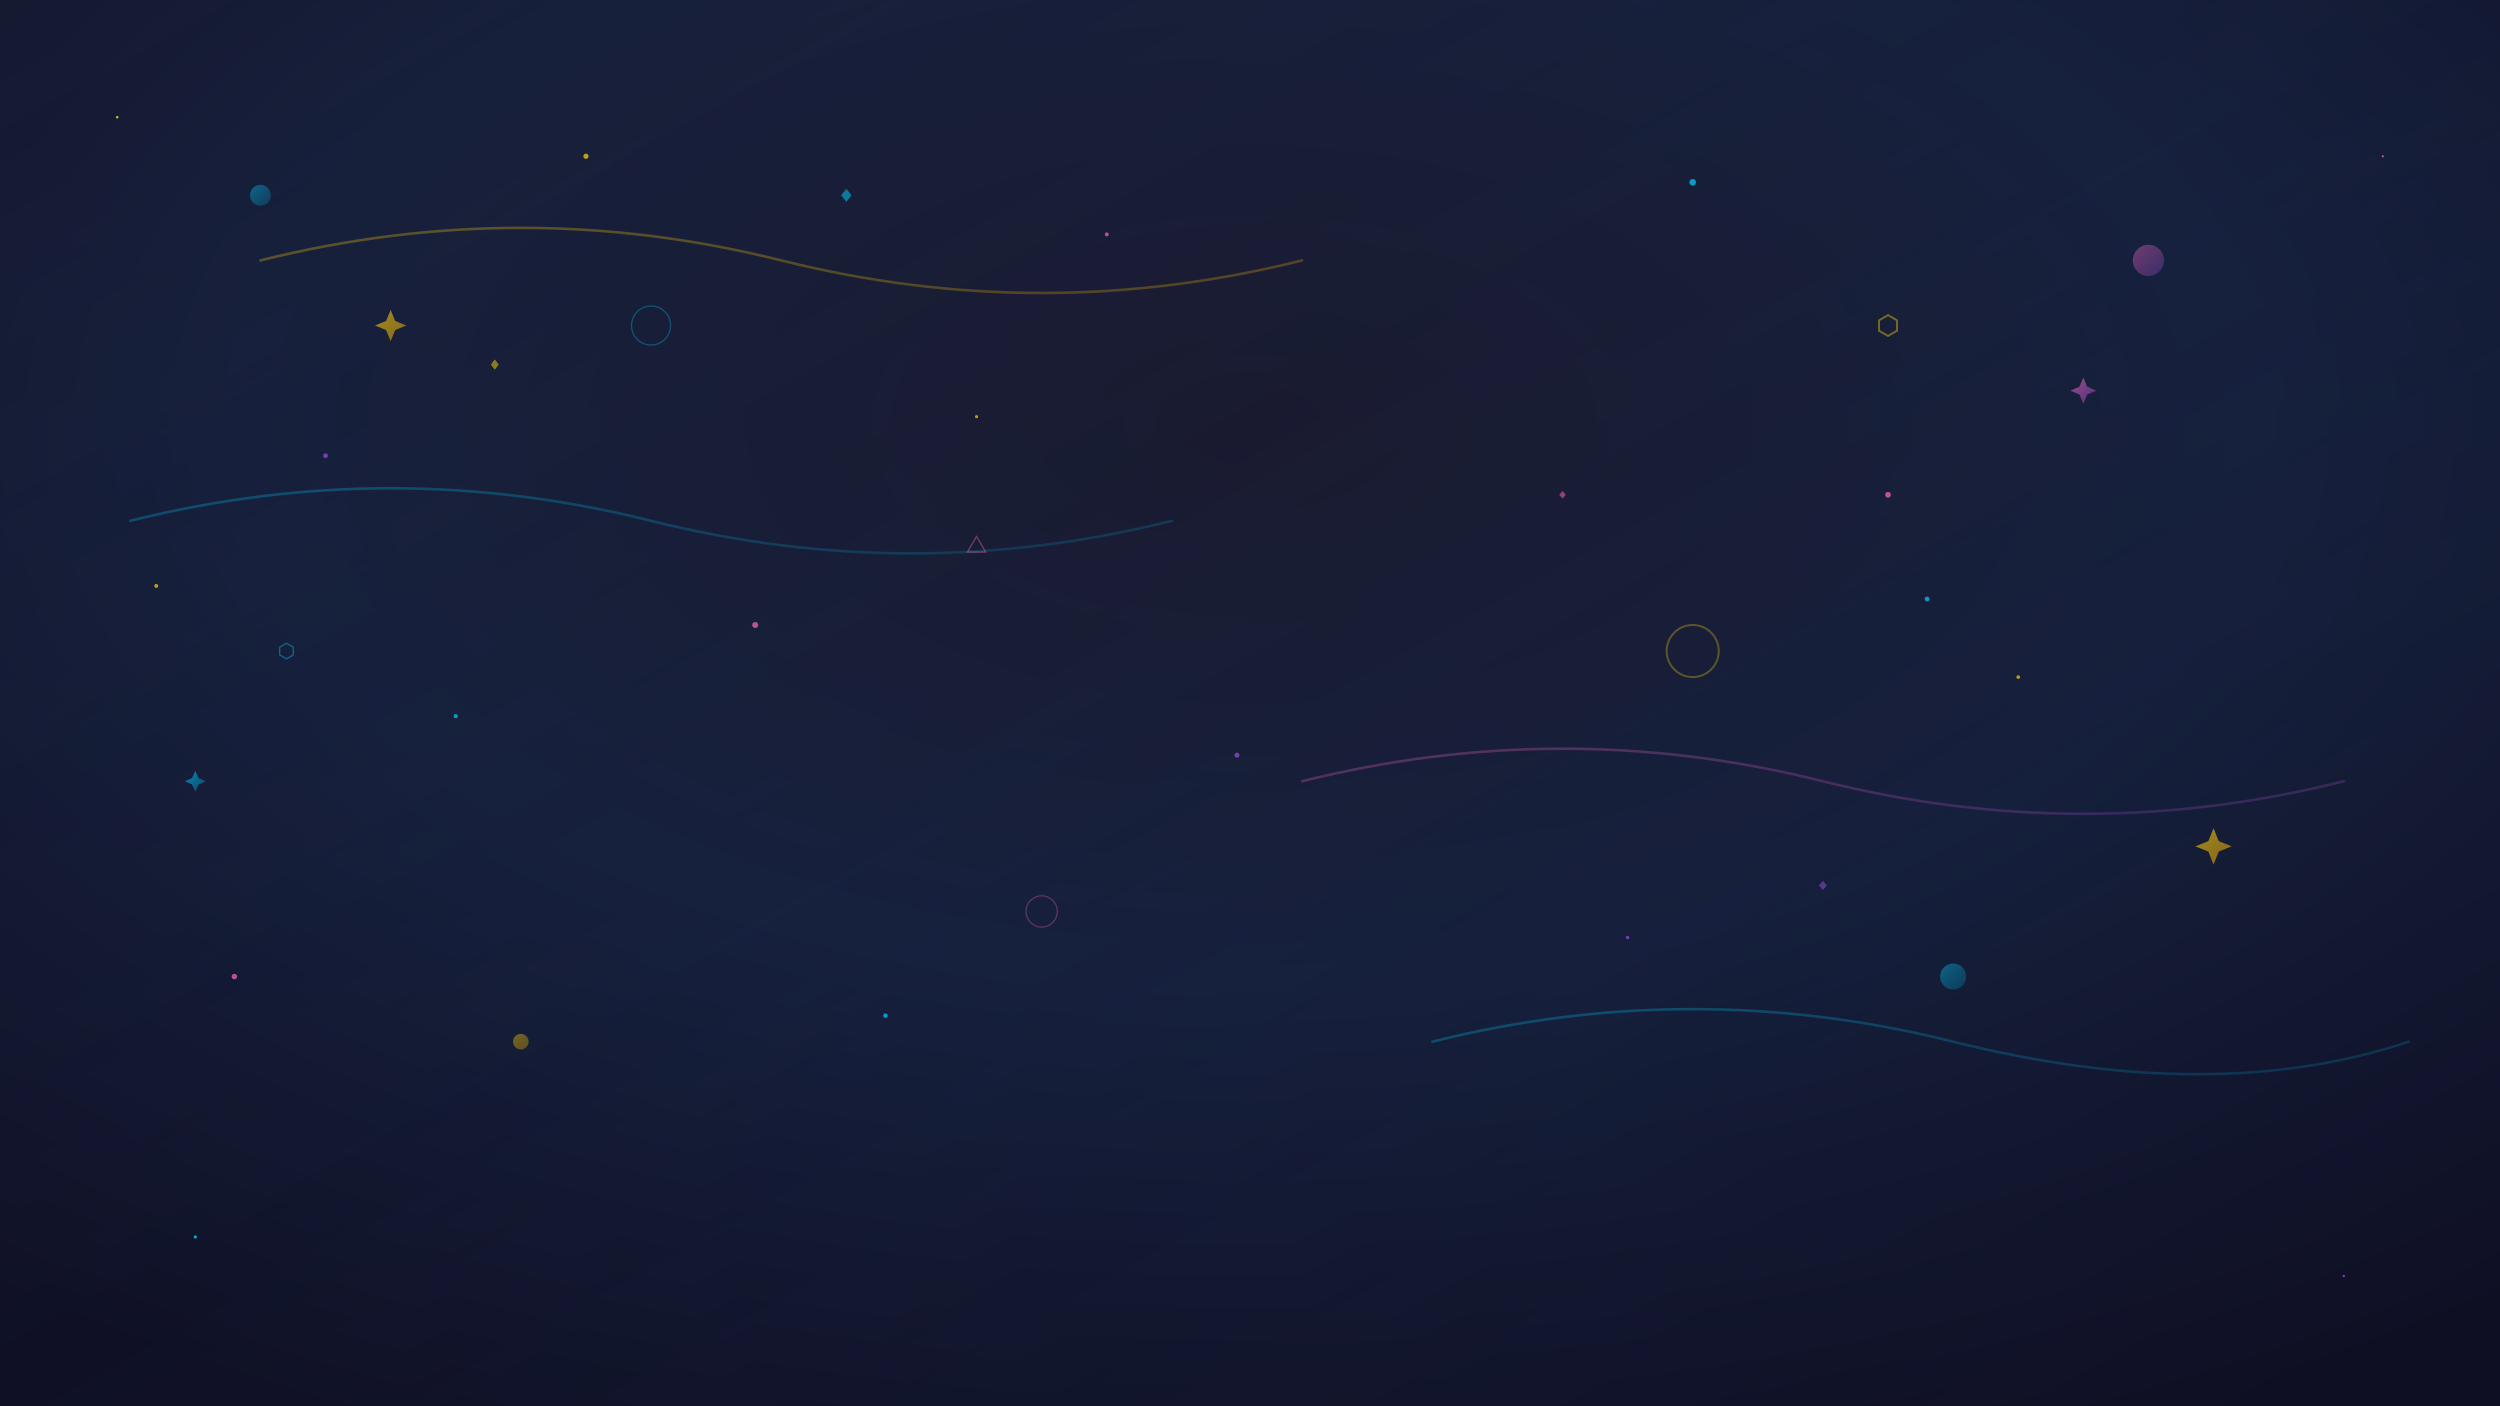 <svg width="1920" height="1080" viewBox="0 0 1920 1080" xmlns="http://www.w3.org/2000/svg">
  <defs>
    <!-- Gradientes de fundo -->
    <radialGradient id="mainBg" cx="50%" cy="30%" r="80%">
      <stop offset="0%" style="stop-color:#1a1a2e;stop-opacity:1" />
      <stop offset="50%" style="stop-color:#16213e;stop-opacity:1" />
      <stop offset="100%" style="stop-color:#0f0f23;stop-opacity:1" />
    </radialGradient>
    
    <linearGradient id="overlayGradient" x1="0%" y1="0%" x2="100%" y2="100%">
      <stop offset="0%" style="stop-color:#1a1a2e;stop-opacity:0.3" />
      <stop offset="50%" style="stop-color:#16213e;stop-opacity:0.1" />
      <stop offset="100%" style="stop-color:#0f0f23;stop-opacity:0.4" />
    </linearGradient>
    
    <!-- Gradientes para elementos -->
    <linearGradient id="starGradient" x1="0%" y1="0%" x2="100%" y2="100%">
      <stop offset="0%" style="stop-color:#ffd60a;stop-opacity:1" />
      <stop offset="100%" style="stop-color:#ffb700;stop-opacity:0.8" />
    </linearGradient>
    
    <linearGradient id="magicGradient" x1="0%" y1="0%" x2="100%" y2="100%">
      <stop offset="0%" style="stop-color:#ff69b4;stop-opacity:1" />
      <stop offset="100%" style="stop-color:#9d4edd;stop-opacity:0.7" />
    </linearGradient>
    
    <linearGradient id="blueGradient" x1="0%" y1="0%" x2="100%" y2="100%">
      <stop offset="0%" style="stop-color:#00d4ff;stop-opacity:1" />
      <stop offset="100%" style="stop-color:#0099cc;stop-opacity:0.6" />
    </linearGradient>
    
    <!-- Filtros de brilho -->
    <filter id="glow" x="-50%" y="-50%" width="200%" height="200%">
      <feGaussianBlur stdDeviation="3" result="coloredBlur"/>
      <feMerge> 
        <feMergeNode in="coloredBlur"/>
        <feMergeNode in="SourceGraphic"/>
      </feMerge>
    </filter>
    
    <filter id="softGlow" x="-50%" y="-50%" width="200%" height="200%">
      <feGaussianBlur stdDeviation="2" result="coloredBlur"/>
      <feMerge> 
        <feMergeNode in="coloredBlur"/>
        <feMergeNode in="SourceGraphic"/>
      </feMerge>
    </filter>
    
    <filter id="sparkle" x="-50%" y="-50%" width="200%" height="200%">
      <feGaussianBlur stdDeviation="1.5" result="coloredBlur"/>
      <feMerge> 
        <feMergeNode in="coloredBlur"/>
        <feMergeNode in="SourceGraphic"/>
      </feMerge>
    </filter>
  </defs>
  
  <!-- Fundo principal -->
  <rect width="1920" height="1080" fill="url(#mainBg)"/>
  
  <!-- Overlay sutil -->
  <rect width="1920" height="1080" fill="url(#overlayGradient)"/>
  
  <!-- Partículas grandes flutuantes -->
  <g opacity="0.4">
    <!-- Círculos grandes -->
    <circle cx="200" cy="150" r="8" fill="url(#blueGradient)" filter="url(#softGlow)">
      <animateTransform attributeName="transform" type="translate" 
                        values="0,0;30,-20;0,0" dur="8s" repeatCount="indefinite"/>
      <animate attributeName="opacity" values="0.2;0.6;0.2" dur="6s" repeatCount="indefinite"/>
    </circle>
    
    <circle cx="1650" cy="200" r="12" fill="url(#magicGradient)" filter="url(#softGlow)">
      <animateTransform attributeName="transform" type="translate" 
                        values="0,0;-25,15;0,0" dur="10s" repeatCount="indefinite"/>
      <animate attributeName="opacity" values="0.3;0.7;0.3" dur="7s" repeatCount="indefinite"/>
    </circle>
    
    <circle cx="400" cy="800" r="6" fill="url(#starGradient)" filter="url(#softGlow)">
      <animateTransform attributeName="transform" type="translate" 
                        values="0,0;20,-30;0,0" dur="9s" repeatCount="indefinite"/>
      <animate attributeName="opacity" values="0.2;0.5;0.2" dur="5s" repeatCount="indefinite"/>
    </circle>
    
    <circle cx="1500" cy="750" r="10" fill="url(#blueGradient)" filter="url(#softGlow)">
      <animateTransform attributeName="transform" type="translate" 
                        values="0,0;-35,25;0,0" dur="11s" repeatCount="indefinite"/>
      <animate attributeName="opacity" values="0.25;0.6;0.25" dur="8s" repeatCount="indefinite"/>
    </circle>
  </g>
  
  <!-- Estrelas grandes decorativas -->
  <g opacity="0.6">
    <g transform="translate(300, 250)">
      <path d="M0,-12 L3.5,-3.5 L12,0 L3.5,3.5 L0,12 L-3.5,3.5 L-12,0 L-3.5,-3.5 Z" 
            fill="url(#starGradient)" filter="url(#glow)">
        <animateTransform attributeName="transform" type="rotate" 
                          values="0;360" dur="20s" repeatCount="indefinite"/>
      </path>
    </g>
    
    <g transform="translate(1600, 300)">
      <path d="M0,-10 L3,-3 L10,0 L3,3 L0,10 L-3,3 L-10,0 L-3,-3 Z" 
            fill="url(#magicGradient)" filter="url(#glow)">
        <animateTransform attributeName="transform" type="rotate" 
                          values="0;-360" dur="25s" repeatCount="indefinite"/>
      </path>
    </g>
    
    <g transform="translate(150, 600)">
      <path d="M0,-8 L2.5,-2.5 L8,0 L2.5,2.5 L0,8 L-2.5,2.5 L-8,0 L-2.5,-2.5 Z" 
            fill="url(#blueGradient)" filter="url(#glow)">
        <animateTransform attributeName="transform" type="rotate" 
                          values="0;360" dur="18s" repeatCount="indefinite"/>
      </path>
    </g>
    
    <g transform="translate(1700, 650)">
      <path d="M0,-14 L4,-4 L14,0 L4,4 L0,14 L-4,4 L-14,0 L-4,-4 Z" 
            fill="url(#starGradient)" filter="url(#glow)">
        <animateTransform attributeName="transform" type="rotate" 
                          values="0;-360" dur="22s" repeatCount="indefinite"/>
      </path>
    </g>
  </g>
  
  <!-- Curvas decorativas whimsical -->
  <g opacity="0.3" stroke-width="2" fill="none" stroke-linecap="round">
    <path d="M100,400 Q300,350 500,400 Q700,450 900,400" stroke="url(#blueGradient)" filter="url(#softGlow)">
      <animate attributeName="opacity" values="0.2;0.5;0.2" dur="8s" repeatCount="indefinite"/>
    </path>
    
    <path d="M1000,600 Q1200,550 1400,600 Q1600,650 1800,600" stroke="url(#magicGradient)" filter="url(#softGlow)">
      <animate attributeName="opacity" values="0.25;0.6;0.25" dur="10s" begin="2s" repeatCount="indefinite"/>
    </path>
    
    <path d="M200,200 Q400,150 600,200 Q800,250 1000,200" stroke="url(#starGradient)" filter="url(#softGlow)">
      <animate attributeName="opacity" values="0.15;0.4;0.15" dur="12s" begin="1s" repeatCount="indefinite"/>
    </path>
    
    <path d="M1100,800 Q1300,750 1500,800 Q1700,850 1850,800" stroke="url(#blueGradient)" filter="url(#softGlow)">
      <animate attributeName="opacity" values="0.2;0.45;0.2" dur="9s" begin="3s" repeatCount="indefinite"/>
    </path>
  </g>
  
  <!-- Pequenas partículas espalhadas -->
  <g opacity="0.7">
    <!-- Primeira camada de partículas -->
    <circle cx="450" cy="120" r="2" fill="#ffd60a" filter="url(#sparkle)">
      <animateTransform attributeName="transform" type="translate" 
                        values="0,0;10,-5;0,0" dur="6s" repeatCount="indefinite"/>
    </circle>
    <circle cx="850" cy="180" r="1.5" fill="#ff69b4" filter="url(#sparkle)">
      <animateTransform attributeName="transform" type="translate" 
                        values="0,0;-8,12;0,0" dur="7s" begin="1s" repeatCount="indefinite"/>
    </circle>
    <circle cx="1300" cy="140" r="2.5" fill="#00d4ff" filter="url(#sparkle)">
      <animateTransform attributeName="transform" type="translate" 
                        values="0,0;15,-8;0,0" dur="8s" begin="0.5s" repeatCount="indefinite"/>
    </circle>
    
    <!-- Segunda camada -->
    <circle cx="250" cy="350" r="1.8" fill="#9d4edd" filter="url(#sparkle)">
      <animateTransform attributeName="transform" type="translate" 
                        values="0,0;-12,18;0,0" dur="9s" begin="2s" repeatCount="indefinite"/>
    </circle>
    <circle cx="750" cy="320" r="1.2" fill="#ffd60a" filter="url(#sparkle)">
      <animateTransform attributeName="transform" type="translate" 
                        values="0,0;8,-15;0,0" dur="7.5s" begin="1.5s" repeatCount="indefinite"/>
    </circle>
    <circle cx="1450" cy="380" r="2.2" fill="#ff69b4" filter="url(#sparkle)">
      <animateTransform attributeName="transform" type="translate" 
                        values="0,0;-18,10;0,0" dur="10s" begin="0.8s" repeatCount="indefinite"/>
    </circle>
    
    <!-- Terceira camada -->
    <circle cx="350" cy="550" r="1.6" fill="#00d4ff" filter="url(#sparkle)">
      <animateTransform attributeName="transform" type="translate" 
                        values="0,0;14,-20;0,0" dur="11s" begin="3s" repeatCount="indefinite"/>
    </circle>
    <circle cx="950" cy="580" r="1.9" fill="#9d4edd" filter="url(#sparkle)">
      <animateTransform attributeName="transform" type="translate" 
                        values="0,0;-10,8;0,0" dur="8.5s" begin="2.5s" repeatCount="indefinite"/>
    </circle>
    <circle cx="1550" cy="520" r="1.4" fill="#ffd60a" filter="url(#sparkle)">
      <animateTransform attributeName="transform" type="translate" 
                        values="0,0;12,-12;0,0" dur="9.5s" begin="4s" repeatCount="indefinite"/>
    </circle>
    
    <!-- Quarta camada -->
    <circle cx="180" cy="750" r="2.1" fill="#ff69b4" filter="url(#sparkle)">
      <animateTransform attributeName="transform" type="translate" 
                        values="0,0;-16,14;0,0" dur="10.5s" begin="1.2s" repeatCount="indefinite"/>
    </circle>
    <circle cx="680" cy="780" r="1.7" fill="#00d4ff" filter="url(#sparkle)">
      <animateTransform attributeName="transform" type="translate" 
                        values="0,0;20,-6;0,0" dur="12s" begin="3.5s" repeatCount="indefinite"/>
    </circle>
    <circle cx="1250" cy="720" r="1.3" fill="#9d4edd" filter="url(#sparkle)">
      <animateTransform attributeName="transform" type="translate" 
                        values="0,0;-8,22;0,0" dur="8s" begin="2.8s" repeatCount="indefinite"/>
    </circle>
    
    <!-- Quinta camada -->
    <circle cx="120" cy="450" r="1.5" fill="#ffd60a" filter="url(#sparkle)">
      <animateTransform attributeName="transform" type="translate" 
                        values="0,0;18,-10;0,0" dur="13s" begin="0.3s" repeatCount="indefinite"/>
    </circle>
    <circle cx="580" cy="480" r="2.3" fill="#ff69b4" filter="url(#sparkle)">
      <animateTransform attributeName="transform" type="translate" 
                        values="0,0;-14,16;0,0" dur="7s" begin="4.5s" repeatCount="indefinite"/>
    </circle>
    <circle cx="1480" cy="460" r="1.8" fill="#00d4ff" filter="url(#sparkle)">
      <animateTransform attributeName="transform" type="translate" 
                        values="0,0;10,-18;0,0" dur="9s" begin="1.8s" repeatCount="indefinite"/>
    </circle>
  </g>
  
  <!-- Diamantes pequenos espalhados -->
  <g opacity="0.5">
    <g transform="translate(380, 280)">
      <path d="M0,-4 L3,0 L0,4 L-3,0 Z" fill="#ffd60a" filter="url(#sparkle)">
        <animateTransform attributeName="transform" type="rotate" 
                          values="0;360" dur="15s" repeatCount="indefinite"/>
      </path>
    </g>
    
    <g transform="translate(1200, 380)">
      <path d="M0,-3 L2.5,0 L0,3 L-2.5,0 Z" fill="#ff69b4" filter="url(#sparkle)">
        <animateTransform attributeName="transform" type="rotate" 
                          values="0;-360" dur="18s" repeatCount="indefinite"/>
      </path>
    </g>
    
    <g transform="translate(650, 150)">
      <path d="M0,-5 L4,0 L0,5 L-4,0 Z" fill="#00d4ff" filter="url(#sparkle)">
        <animateTransform attributeName="transform" type="rotate" 
                          values="0;360" dur="12s" repeatCount="indefinite"/>
      </path>
    </g>
    
    <g transform="translate(1400, 680)">
      <path d="M0,-3.5 L3,0 L0,3.5 L-3,0 Z" fill="#9d4edd" filter="url(#sparkle)">
        <animateTransform attributeName="transform" type="rotate" 
                          values="0;-360" dur="14s" repeatCount="indefinite"/>
      </path>
    </g>
  </g>
  
  <!-- Círculos pulsantes decorativos -->
  <g opacity="0.3">
    <circle cx="500" cy="250" r="15" fill="none" stroke="#00d4ff" stroke-width="1">
      <animate attributeName="r" values="15;25;15" dur="6s" repeatCount="indefinite"/>
      <animate attributeName="opacity" values="0.3;0.1;0.3" dur="6s" repeatCount="indefinite"/>
    </circle>
    
    <circle cx="1300" cy="500" r="20" fill="none" stroke="#ffd60a" stroke-width="1.5">
      <animate attributeName="r" values="20;35;20" dur="8s" repeatCount="indefinite"/>
      <animate attributeName="opacity" values="0.25;0.05;0.25" dur="8s" repeatCount="indefinite"/>
    </circle>
    
    <circle cx="800" cy="700" r="12" fill="none" stroke="#ff69b4" stroke-width="1">
      <animate attributeName="r" values="12;22;12" dur="7s" repeatCount="indefinite"/>
      <animate attributeName="opacity" values="0.35;0.1;0.35" dur="7s" repeatCount="indefinite"/>
    </circle>
  </g>
  
  <!-- Elementos geométricos flutuantes -->
  <g opacity="0.4">
    <!-- Hexágonos -->
    <g transform="translate(220, 500)">
      <path d="M0,-6 L5.2,-3 L5.2,3 L0,6 L-5.2,3 L-5.2,-3 Z" 
            stroke="#00d4ff" stroke-width="1" fill="none" filter="url(#softGlow)">
        <animateTransform attributeName="transform" type="rotate" 
                          values="0;360" dur="20s" repeatCount="indefinite"/>
      </path>
    </g>
    
    <g transform="translate(1450, 250)">
      <path d="M0,-8 L6.9,-4 L6.9,4 L0,8 L-6.9,4 L-6.9,-4 Z" 
            stroke="#ffd60a" stroke-width="1.5" fill="none" filter="url(#softGlow)">
        <animateTransform attributeName="transform" type="rotate" 
                          values="0;-360" dur="25s" repeatCount="indefinite"/>
      </path>
    </g>
    
    <!-- Triângulos -->
    <g transform="translate(750, 420)">
      <path d="M0,-8 L7,4 L-7,4 Z" 
            stroke="#ff69b4" stroke-width="1" fill="none" filter="url(#softGlow)">
        <animateTransform attributeName="transform" type="rotate" 
                          values="0;360" dur="18s" repeatCount="indefinite"/>
      </path>
    </g>
  </g>
  
  <!-- Pontos de luz distantes -->
  <g opacity="0.8">
    <circle cx="90" cy="90" r="1" fill="#ffd60a">
      <animate attributeName="opacity" values="0.5;1;0.5" dur="4s" repeatCount="indefinite"/>
    </circle>
    <circle cx="1830" cy="120" r="0.8" fill="#ff69b4">
      <animate attributeName="opacity" values="0.4;0.9;0.4" dur="5s" begin="1s" repeatCount="indefinite"/>
    </circle>
    <circle cx="150" cy="950" r="1.2" fill="#00d4ff">
      <animate attributeName="opacity" values="0.6;1;0.6" dur="3.5s" begin="2s" repeatCount="indefinite"/>
    </circle>
    <circle cx="1800" cy="980" r="0.9" fill="#9d4edd">
      <animate attributeName="opacity" values="0.3;0.8;0.3" dur="4.5s" begin="0.5s" repeatCount="indefinite"/>
    </circle>
  </g>
</svg>